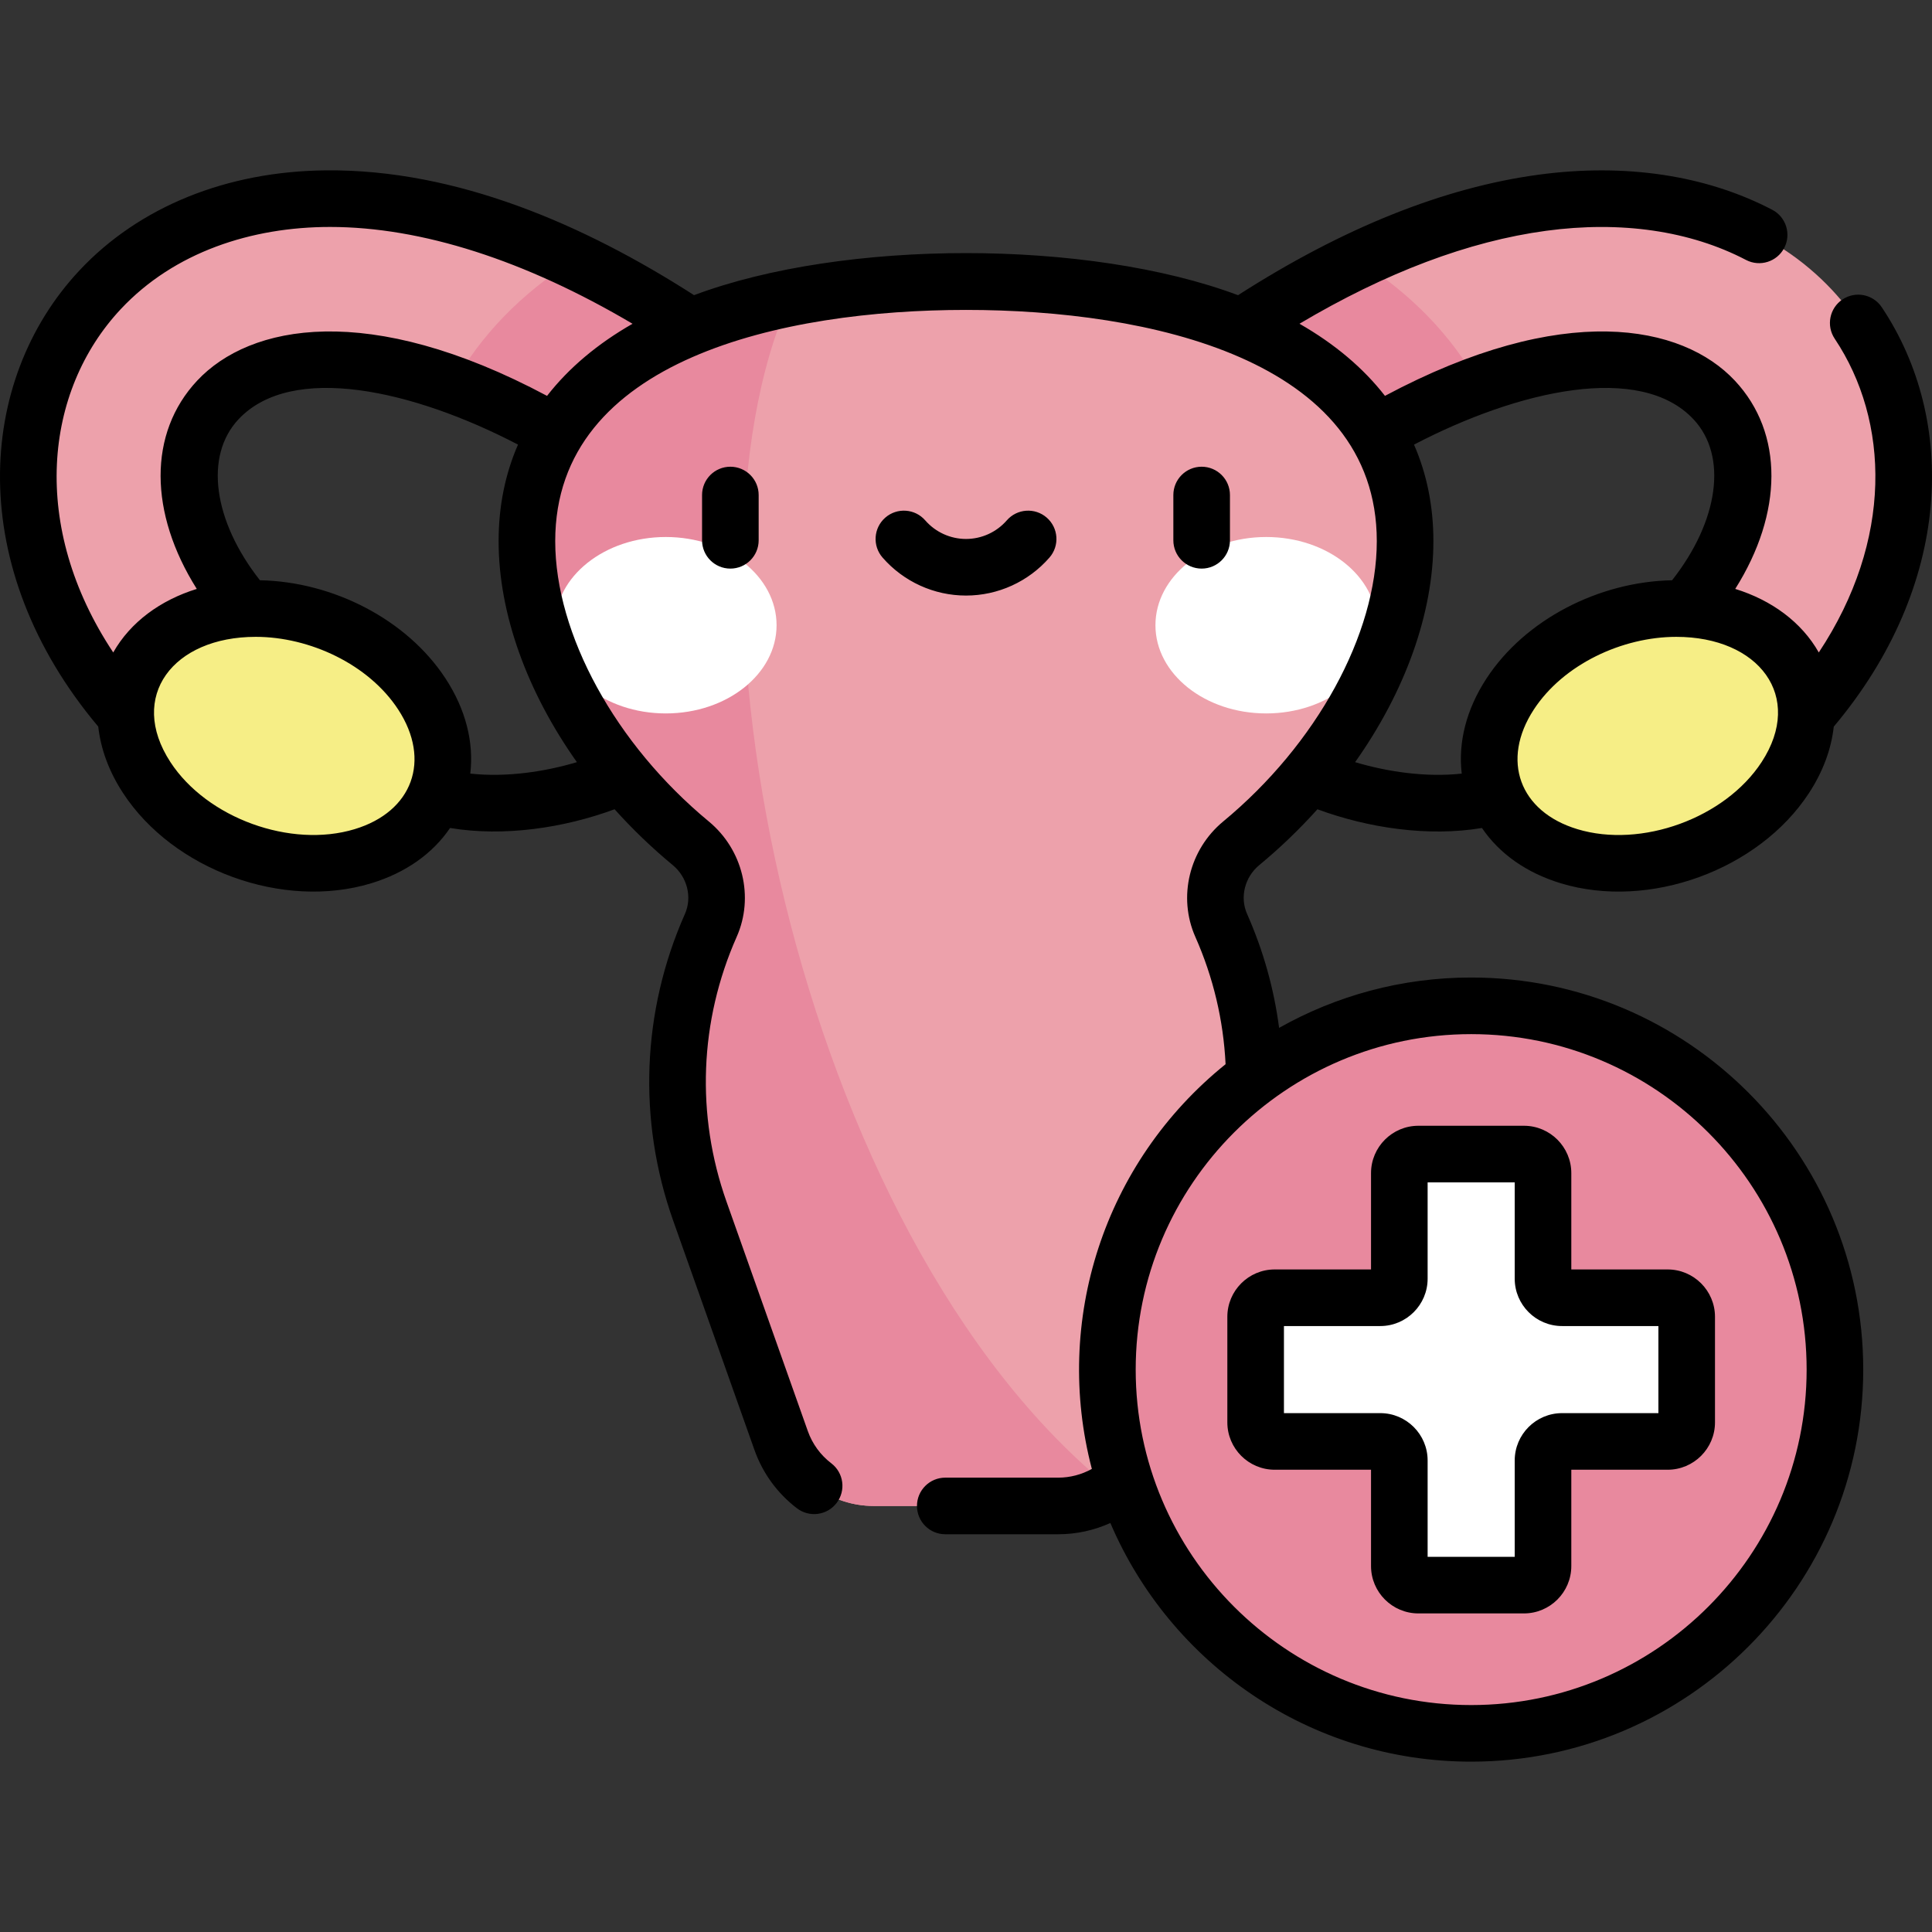 <svg id="Capa_1" enable-background="new 0 0 512.002 512.002" height="512" viewBox="0 0 512.002 512.002" width="512" xmlns="http://www.w3.org/2000/svg"><rect x="0" y="0" width="512.002" height="512.002" fill="#333333" stroke="none"/><g><path d="m476.094 192.459c37.061-39.937 35.34-87.96 9.364-115.682-29.342-31.314-95.165-42.201-184.104 30.174-9.153 7.448-10.535 20.907-3.087 30.06 7.448 9.154 20.906 10.536 30.059 3.086 61.553-50.089 108.435-52.788 125.949-34.1 12.944 13.813 9.035 37.415-9.505 57.393-8.027 8.65-7.522 22.169 1.128 30.196 8.629 8.01 22.15 7.542 30.196-1.127z" fill="#eda1ab"/><path d="m35.911 192.459c-37.061-39.937-35.34-87.96-9.364-115.682 29.342-31.314 95.165-42.201 184.104 30.174 9.153 7.448 10.535 20.907 3.087 30.06-7.448 9.154-20.906 10.536-30.059 3.086-61.553-50.089-108.435-52.788-125.949-34.1-12.944 13.813-9.035 37.415 9.505 57.393 8.027 8.65 7.522 22.169-1.128 30.196-8.629 8.01-22.15 7.542-30.196-1.127z" fill="#eda1ab"/><path d="m359.946 68.957c-18.144 8.625-37.732 21.019-58.592 37.994-9.153 7.448-10.535 20.907-3.087 30.06 7.448 9.154 20.906 10.536 30.059 3.086 23.63-19.229 45.095-31.468 63.569-38.199-7.177-12.925-17.939-24.082-31.949-32.941z" fill="#e8899e"/><path d="m210.652 106.95c-20.86-16.975-40.448-29.369-58.592-37.994-14.01 8.86-24.772 20.017-31.949 32.941 18.474 6.732 39.939 18.97 63.569 38.199 9.153 7.45 22.611 6.068 30.059-3.086 7.448-9.153 6.066-22.611-3.087-30.06z" fill="#e8899e"/><path d="m372.367 143.409c0-47.819-51.827-68.776-116.364-68.776s-116.364 20.957-116.364 68.776c0 27.163 17.047 58.263 43.419 80.067 6.398 5.289 8.677 14.182 5.313 21.771-10.488 23.659-11.758 50.745-2.907 75.717l21.547 60.793c3.684 10.393 13.515 17.339 24.542 17.339h48.902c11.027 0 20.858-6.946 24.542-17.339l21.547-60.793c8.851-24.972 7.581-52.058-2.907-75.717-3.364-7.589-1.084-16.481 5.313-21.771 26.37-21.804 43.417-52.905 43.417-80.067z" fill="#eda1ab"/><path d="m294.819 394.753c-84.007-67.285-118.944-242.333-85.302-315.88-41.223 8.282-69.878 28.982-69.878 64.536 0 27.163 17.047 58.264 43.419 80.067 6.398 5.289 8.677 14.182 5.313 21.771-10.488 23.659-11.758 50.745-2.907 75.717l21.547 60.793c3.684 10.393 13.515 17.339 24.542 17.339h48.902c5.237-.001 10.196-1.583 14.364-4.343z" fill="#e8899e"/><g><g fill="#fff"><ellipse cx="176.446" cy="165.689" rx="29.355" ry="23.377"/><ellipse cx="335.559" cy="165.689" rx="29.355" ry="23.377"/></g></g><ellipse cx="436.66" cy="194.999" fill="#f6ee86" rx="43.113" ry="32.335" transform="matrix(.94 -.342 .342 .94 -40.36 161.107)"/><ellipse cx="75.345" cy="194.999" fill="#f6ee86" rx="32.335" ry="43.113" transform="matrix(.342 -.94 .94 .342 -133.664 199.107)"/><circle cx="389.876" cy="362.957" fill="#e8899e" r="96.403"/><path d="m408.915 338.868v-27.978c0-2.789-2.261-5.05-5.05-5.05h-27.978c-2.789 0-5.05 2.261-5.05 5.05v27.978c0 2.789-2.261 5.05-5.05 5.05h-27.978c-2.789 0-5.05 2.261-5.05 5.05v27.978c0 2.789 2.261 5.05 5.05 5.05h27.978c2.789 0 5.05 2.261 5.05 5.05v27.978c0 2.789 2.261 5.05 5.05 5.05h27.978c2.789 0 5.05-2.261 5.05-5.05v-27.978c0-2.789 2.261-5.05 5.05-5.05h27.978c2.789 0 5.05-2.261 5.05-5.05v-27.978c0-2.789-2.261-5.05-5.05-5.05h-27.978c-2.789 0-5.05-2.261-5.05-5.05z" fill="#fff"/><path d="m186.054 131.186v12c0 4.143 3.358 7.5 7.5 7.5s7.5-3.357 7.5-7.5v-12c0-4.143-3.358-7.5-7.5-7.5s-7.5 3.357-7.5 7.5zm139.205 245.76c0 6.92 5.63 12.55 12.55 12.55h25.528v25.528c0 6.92 5.63 12.55 12.55 12.55h27.978c6.92 0 12.55-5.63 12.55-12.55v-25.528h25.528c6.92 0 12.55-5.63 12.55-12.55v-27.978c0-6.92-5.63-12.55-12.55-12.55h-25.528v-25.528c0-6.92-5.63-12.55-12.55-12.55h-27.978c-6.92 0-12.55 5.63-12.55 12.55v25.528h-25.528c-6.921 0-12.55 5.63-12.55 12.55zm15-25.528h25.528c6.92 0 12.55-5.63 12.55-12.55v-25.528h23.079v25.528c0 6.92 5.63 12.55 12.55 12.55h25.528v23.078h-25.528c-6.92 0-12.55 5.63-12.55 12.55v25.528h-23.079v-25.528c0-6.92-5.63-12.55-12.55-12.55h-25.528zm-62.138-203.661c2.722-3.122 2.397-7.859-.726-10.581-3.122-2.722-7.86-2.397-10.582.726-2.73 3.132-6.67 4.928-10.81 4.928s-8.081-1.796-10.811-4.928c-2.723-3.124-7.459-3.448-10.582-.726-3.122 2.722-3.447 7.459-.726 10.581 5.58 6.401 13.641 10.072 22.118 10.072 8.478 0 16.539-3.671 22.119-10.072zm47.83-4.571v-12c0-4.143-3.358-7.5-7.5-7.5s-7.5 3.357-7.5 7.5v12c0 4.143 3.358 7.5 7.5 7.5 4.143 0 7.5-3.358 7.5-7.5zm7.776 86.07c5.567-4.602 10.715-9.567 15.405-14.79 13.426 4.952 29.296 7.342 43.605 4.961 4.609 6.806 11.81 11.9 20.92 14.662 23.332 7.077 52.418-3.501 65.752-23.932 3.712-5.687 5.904-11.659 6.558-17.585 31.488-37.473 32.744-81.182 12.722-111.15-2.301-3.444-6.959-4.37-10.403-2.069-3.444 2.302-4.371 6.959-2.07 10.403 14.591 21.837 15.492 53.414-4.215 83.155-4.567-8.058-12.507-13.857-22.143-16.843 12.659-20.074 12.947-41.266-.11-55.201-13.95-14.884-45.443-21.179-92.716 4.042-5.742-7.386-13.342-13.786-22.658-19.113 22.894-13.579 44.839-21.864 65.375-24.634 19.845-2.679 38.162-.005 52.968 7.728 3.672 1.917 8.203.495 10.12-3.177 1.918-3.672.496-8.202-3.176-10.12-17.571-9.175-38.981-12.392-61.917-9.296-25.155 3.393-51.936 14.144-79.65 31.932-39.619-14.856-104.457-14.889-144.164-.007-29.123-18.702-62.971-33.378-97.439-33.077-26.379.223-49.611 9.635-65.417 26.502-27.4 29.241-30.44 78.805 4.963 120.916.653 5.928 2.846 11.903 6.559 17.592 13.299 20.376 42.347 31.027 65.752 23.932 9.109-2.762 16.311-7.856 20.92-14.662 14.299 2.38 30.177-.009 43.605-4.961 4.69 5.223 9.838 10.188 15.405 14.79 3.868 3.197 5.198 8.523 3.235 12.951-11.438 25.804-12.546 54.663-3.12 81.262l21.547 60.793c2.18 6.152 6.075 11.496 11.262 15.455 3.281 2.504 7.992 1.892 10.512-1.412 2.513-3.292 1.881-7.999-1.412-10.512-2.867-2.188-5.019-5.142-6.224-8.543l-21.546-60.793c-8.141-22.968-7.184-47.889 2.694-70.171 4.676-10.548 1.637-23.128-7.391-30.591-24.723-20.44-40.697-49.6-40.697-74.287 0-48.325 60.632-61.275 108.864-61.275 48.343 0 108.864 12.998 108.864 61.275 0 24.688-15.975 53.847-40.697 74.287-9.027 7.463-12.066 20.043-7.391 30.59 4.754 10.726 7.44 22.06 8.016 33.741-32.383 26.092-45.692 68.142-35.44 107.259-2.714 1.496-5.761 2.311-8.902 2.311h-29.945c-4.142 0-7.5 3.357-7.5 7.5s3.358 7.5 7.5 7.5h29.945c4.81 0 9.503-1.035 13.806-2.986 15.854 37.147 52.743 63.25 95.617 63.25 57.292 0 103.903-46.61 103.903-103.903s-46.611-103.903-103.903-103.903c-18.48 0-35.845 4.855-50.897 13.348-1.36-10.396-4.195-20.51-8.488-30.196-1.961-4.425-.631-9.751 3.237-12.948zm-239.731-9.522c-16.947 5.137-39.133-2.907-48.837-17.775-11.362-17.41.716-33.189 22.611-33.189 14.294 0 29.929 7.266 37.762 19.27 8.777 13.451 3.801 27.044-11.536 31.694zm58.888-17.754c-8.419 2.507-18.584 4.077-28.255 3.033.988-8.326-1.229-17.04-6.537-25.172-10.254-15.711-29.906-25.71-49.208-26.064-12.365-15.726-14.781-32.942-5.683-42.652 14.088-15.035 46.265-7.8 74.075 6.7-3.384 7.757-5.139 16.305-5.139 25.582.002 19.237 7.562 39.956 20.747 58.573zm-7.911-97.069c-47.273-25.223-78.766-18.929-92.715-4.042-13.058 13.934-12.769 35.126-.11 55.2-9.634 2.985-17.573 8.782-22.14 16.838-22.15-33.353-18.334-69.287 2.012-91.003 14.145-15.094 34.644-21.761 55.436-21.761 24.224 0 51.719 8.829 80.173 25.656-9.314 5.327-16.914 11.726-22.656 19.112zm321.874 97.048c-9.691 14.849-31.872 22.923-48.837 17.775-15.371-4.661-20.294-18.273-11.536-31.694 7.834-12.005 23.468-19.27 37.762-19.27 21.859 0 33.987 15.756 22.611 33.189zm-86.98-58.551c0-9.277-1.755-17.825-5.139-25.582 27.81-14.499 59.986-21.735 74.075-6.701 9.099 9.71 6.682 26.926-5.682 42.652-19.284.353-38.947 10.341-49.208 26.064-5.307 8.132-7.525 16.846-6.537 25.172-9.672 1.044-19.836-.526-28.255-3.033 13.186-18.616 20.746-39.335 20.746-58.572zm10.009 130.646c49.021 0 88.903 39.882 88.903 88.903s-39.882 88.903-88.903 88.903c-49.022 0-88.904-39.882-88.904-88.903s39.882-88.903 88.904-88.903z"/></g></svg>